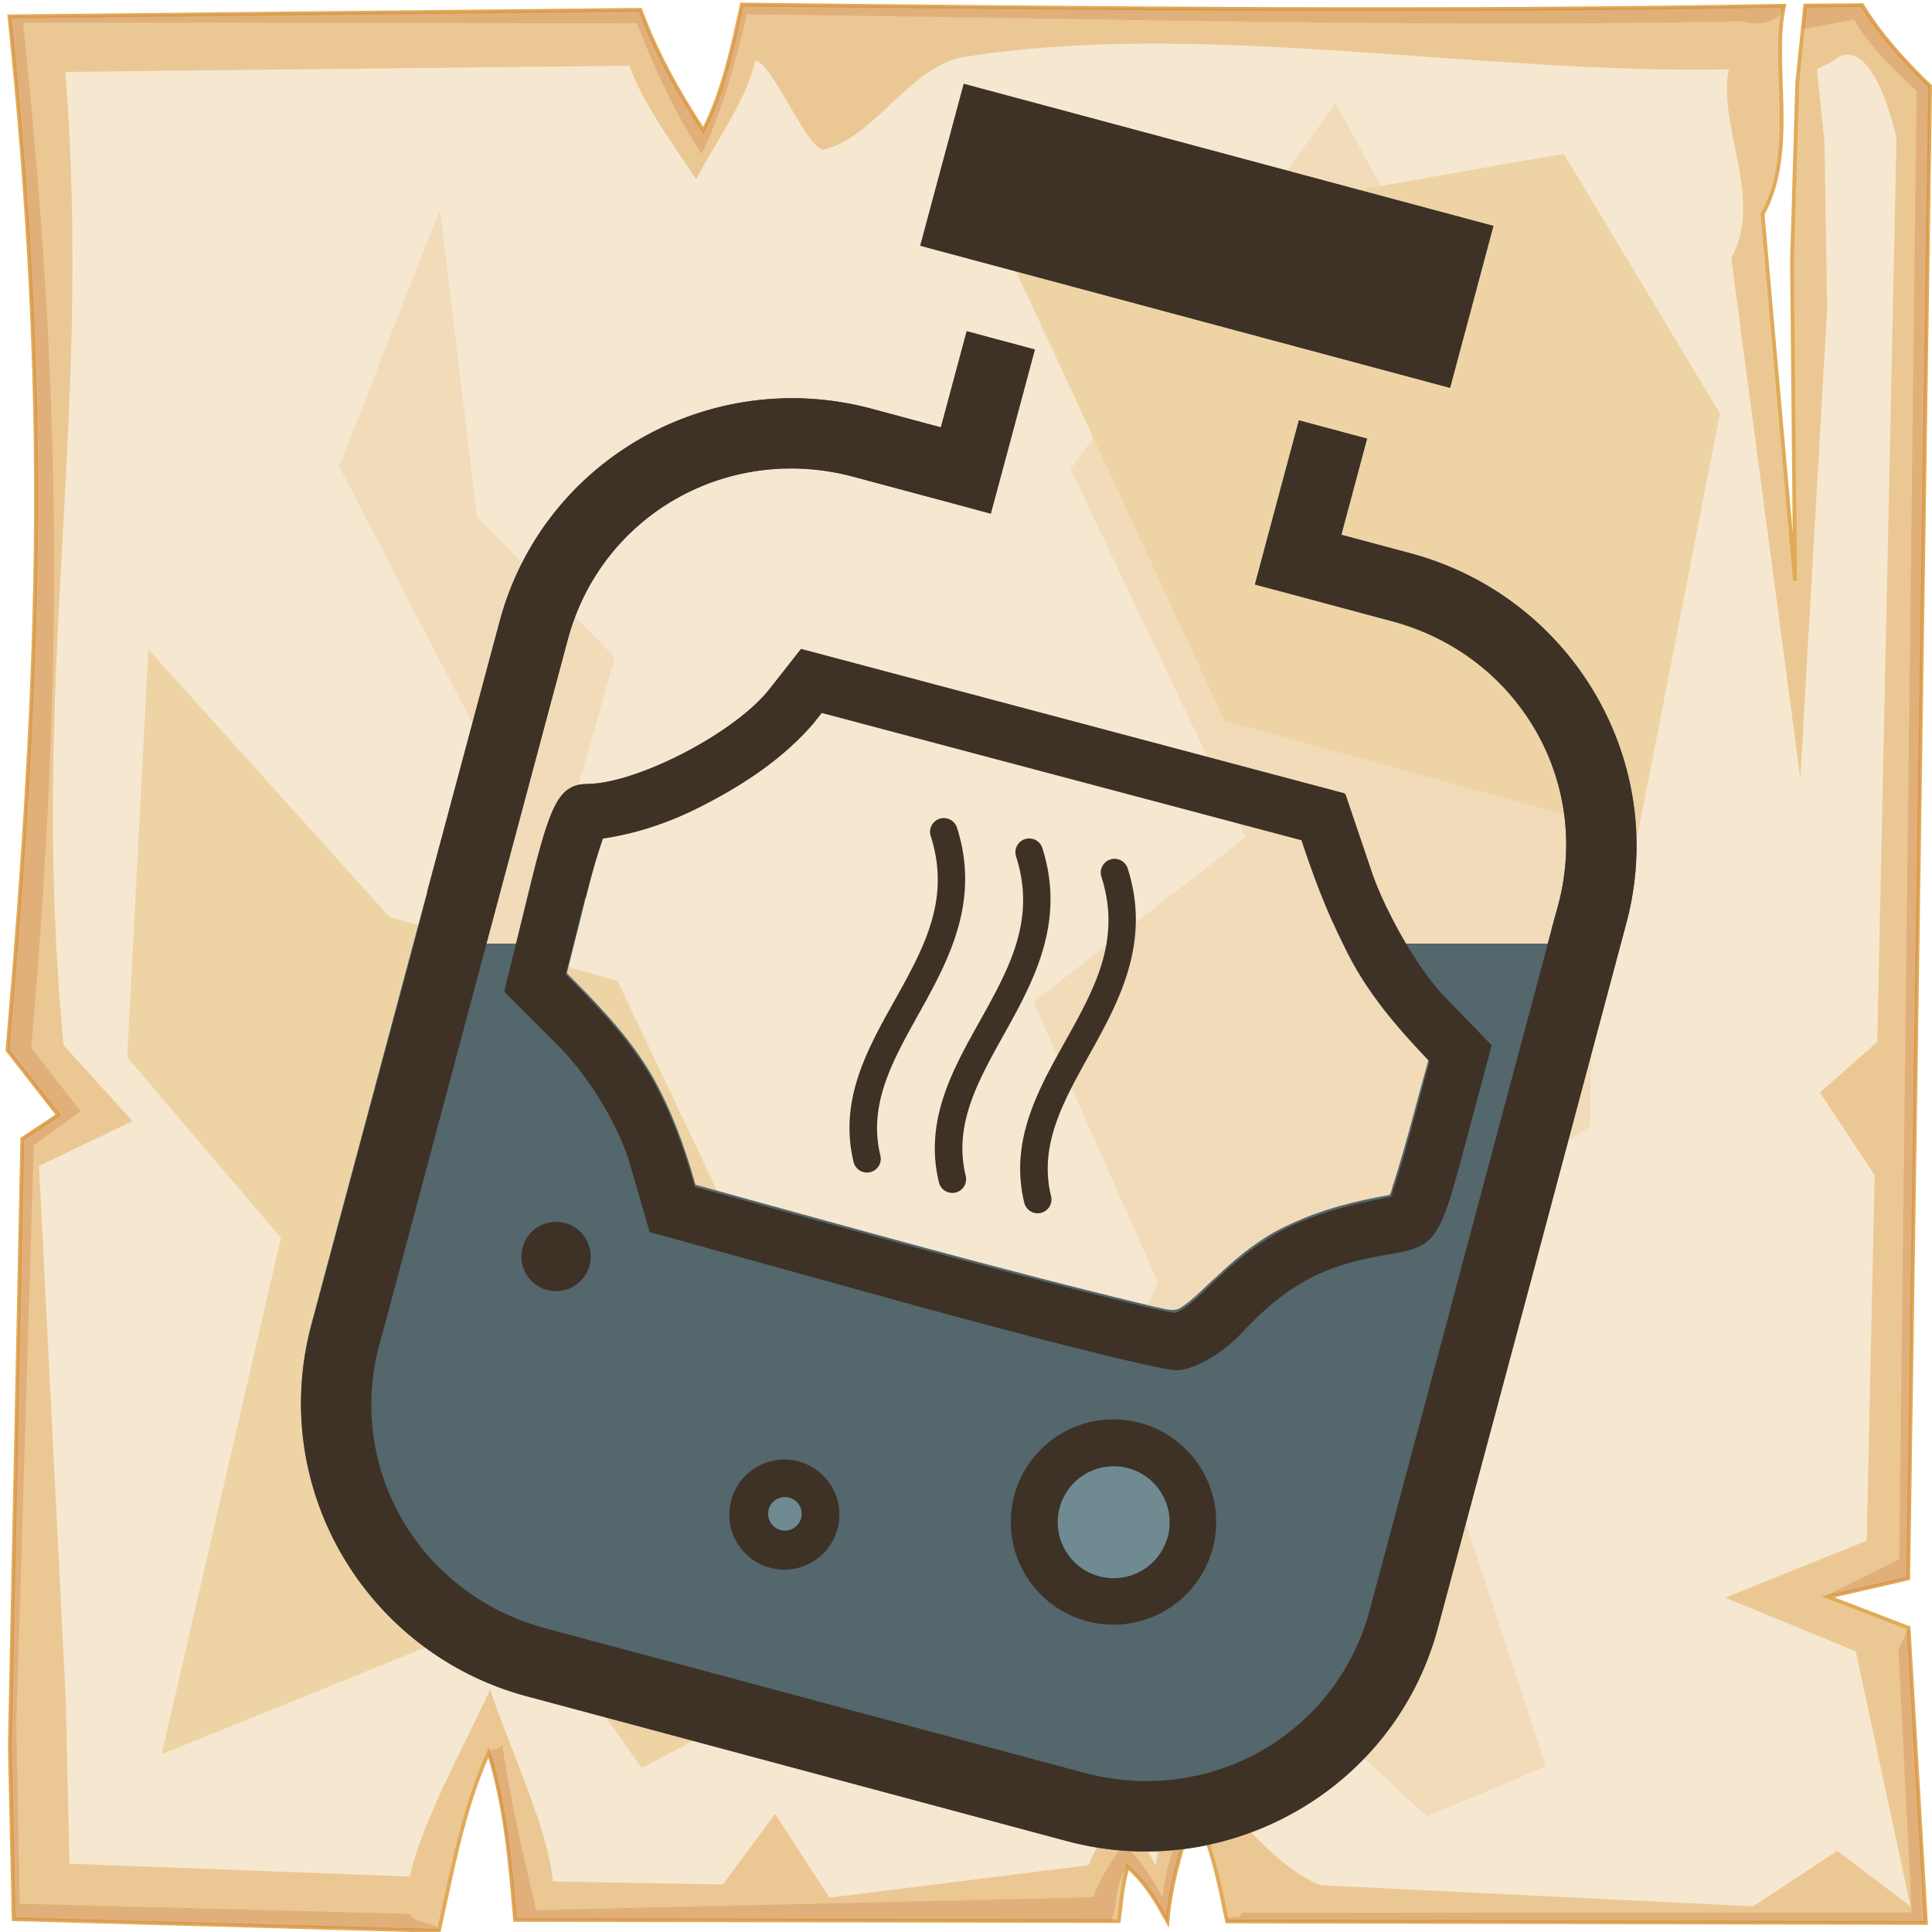 <?xml version="1.0" encoding="UTF-8" standalone="no"?>
<svg
   viewBox="0 0 512 512"
   style="height: 512px; width: 512px;"
   version="1.1"
   id="svg12"
   sodipodi:docname="mutagen--maribor-forest copy.svg"
   inkscape:version="1.4 (e7c3feb1, 2024-10-09)"
   xml:space="preserve"
   xmlns:inkscape="http://www.inkscape.org/namespaces/inkscape"
   xmlns:sodipodi="http://sodipodi.sourceforge.net/DTD/sodipodi-0.dtd"
   xmlns="http://www.w3.org/2000/svg"
   xmlns:svg="http://www.w3.org/2000/svg"><path
     id="path31"
     style="fill:#3e3126;fill-opacity:1"
     d="M 255.406 22.217 L 243.875 65.123 L 307.734 82.25 L 307.734 82.254 L 384.281 102.785 L 395.77 59.867 L 357.74 49.67 L 255.406 22.217 z M 256.189 87.777 L 256.186 87.779 L 249.342 113.248 L 230.967 108.312 C 188.187 96.849 143.895 121.809 132.406 164.688 L 126.754 185.783 L 113.17 236.473 L 113.305 236.477 L 108.949 252.895 L 98.176 293.105 L 98.146 293.102 L 82.5 351.387 C 70.99 394.259 96.849 438.036 139.623 449.518 L 158.002 454.439 L 176.076 459.287 L 246.053 478.059 L 264.127 482.906 L 282.502 487.842 C 325.281 499.305 369.574 474.345 381.062 431.467 L 406.486 336.594 L 430.969 244.768 C 442.479 201.895 416.62 158.119 373.846 146.637 L 355.467 141.715 L 362.285 116.242 L 362.285 116.238 L 344.221 111.393 L 334.98 145.865 L 332.574 154.904 L 341.586 157.299 L 368.988 164.654 C 402.191 173.567 421.808 206.792 412.922 239.893 L 412.326 242.115 L 412.297 242.105 L 411.125 246.461 L 411.168 246.463 L 388.447 331.52 L 384.557 346.09 L 384.594 346.09 L 373.797 386.371 L 363 426.652 C 354.13 459.757 320.519 478.707 287.312 469.809 L 259.906 462.465 L 250.906 460.027 L 180.895 441.246 L 171.883 438.852 L 144.48 431.496 C 111.278 422.584 91.661 389.357 100.547 356.258 L 101.143 354.035 L 101.172 354.045 L 103.312 346.09 L 126.83 257.924 L 145.021 189.82 L 145.131 189.41 L 150.469 169.498 C 159.339 136.393 192.95 117.443 226.156 126.342 L 253.562 133.686 L 262.562 136.123 L 265.002 127.092 L 274.252 92.623 L 256.189 87.777 z M 212.285 171.977 L 203.889 182.652 L 203.883 182.658 C 194.801 194.197 168.977 207.625 155.6 207.762 C 153.682 207.781 152.134 208.159 150.76 209.082 C 146.913 211.403 144.571 218.106 140.324 235.438 L 133.619 262.803 L 147.773 276.957 C 156.125 285.308 164.027 298.367 167.047 308.809 L 172.164 326.506 L 237.812 344.672 C 273.919 354.663 307.086 362.965 311.52 363.117 C 315.953 363.27 323.817 358.865 328.994 353.33 C 340.997 340.498 350.545 335.34 367.512 332.52 C 380.562 330.35 381.355 329.243 388.199 303.641 L 395.314 277.016 L 382.857 264.162 C 378.684 259.856 373.829 252.613 369.805 245.076 L 369.83 245.076 C 368.812 243.192 367.887 241.307 366.975 239.43 C 365.598 236.478 364.396 233.577 363.488 230.895 L 356.578 210.482 L 356.375 210.428 L 356.314 210.252 L 284.301 191.113 L 212.285 171.977 z M 217.75 188.936 C 260.145 200.185 302.54 211.435 344.936 222.684 C 347.361 230.088 350.063 237.414 353.258 244.521 L 353.348 244.525 C 355.993 250.463 358.907 256.3 362.564 261.682 C 367.283 268.791 373.008 275.151 378.877 281.324 C 375.732 292.495 373.003 303.782 369.434 314.822 C 369.024 315.567 369.088 316.499 368.582 317.189 C 360.933 318.626 353.287 320.346 346.049 323.258 C 337.425 326.48 329.893 332.033 323.229 338.289 C 319.427 341.623 316.147 345.8 311.496 347.947 C 309.703 347.653 307.869 347.279 306.119 346.941 C 265.198 337.1 224.689 325.676 184.111 314.531 C 181.354 304.601 177.794 294.833 172.75 285.818 C 166.757 275.406 158.334 266.71 149.916 258.248 L 150.943 254.141 C 152.378 248.74 153.648 243.292 155.021 237.875 L 155.234 237.883 C 156.557 232.613 157.967 227.368 159.768 222.236 C 168.341 221.002 176.648 218.227 184.412 214.418 C 195.885 208.725 206.937 201.655 215.4 191.916 C 215.443 191.863 215.485 191.809 215.527 191.756 C 216.268 190.816 217.009 189.876 217.75 188.936 z M 274.41 215.217 C 260.843 215.138 247.898 229.213 239.199 240.215 C 231.301 250.204 229.966 264.041 227.068 276.441 C 224.171 288.842 210.219 309.202 221.891 314.295 C 232.552 318.947 232.645 284.899 244.023 287.314 C 255.644 289.782 242.418 317.344 253.48 321.676 C 260.834 324.555 265.925 307.343 273.607 309.174 C 281.223 310.988 278.206 331.03 285.826 329.232 C 298.109 326.335 286.157 303.801 289.002 291.506 C 291.933 278.839 304.336 268.098 303.135 255.152 C 301.705 239.743 293.707 219.236 278.637 215.715 C 277.224 215.385 275.814 215.225 274.41 215.217 z M 253.219 236.795 C 253.39 236.809 253.571 236.841 253.76 236.889 C 255.3 237.275 257.228 238.727 258.818 240.701 C 261.277 243.753 262.192 247.097 260.859 248.168 C 259.528 249.238 256.457 247.634 254 244.584 C 251.542 241.534 250.63 238.192 251.959 237.119 C 252.276 236.863 252.705 236.753 253.219 236.795 z M 290.252 245.611 C 290.729 245.6 291.169 245.635 291.557 245.719 C 292.319 245.884 292.84 246.232 293.068 246.725 C 293.785 248.276 291.484 250.866 287.93 252.512 C 284.376 254.157 280.911 254.235 280.191 252.686 C 279.472 251.135 281.773 248.541 285.33 246.895 C 287.055 246.096 288.822 245.645 290.252 245.611 z M 147.355 323.809 A 9.178 9.178 0 0 0 138.178 332.986 A 9.178 9.178 0 0 0 147.355 342.164 A 9.178 9.178 0 0 0 156.533 332.986 A 9.178 9.178 0 0 0 147.355 323.809 z M 295.082 376.146 A 27.204 27.204 0 0 0 267.877 403.352 A 27.204 27.204 0 0 0 295.082 430.555 A 27.204 27.204 0 0 0 322.285 403.352 A 27.204 27.204 0 0 0 295.082 376.146 z M 207.859 386.805 A 14.584 14.584 0 0 0 193.277 401.387 A 14.584 14.584 0 0 0 207.859 415.971 A 14.584 14.584 0 0 0 222.443 401.387 A 14.584 14.584 0 0 0 207.859 386.805 z " /><sodipodi:namedview
     id="namedview12"
     pagecolor="#505050"
     bordercolor="#ffffff"
     borderopacity="1"
     inkscape:showpageshadow="0"
     inkscape:pageopacity="0"
     inkscape:pagecheckerboard="1"
     inkscape:deskcolor="#d1d1d1"
     inkscape:zoom="1.4474718"
     inkscape:cx="89.466335"
     inkscape:cy="240.41919"
     inkscape:window-width="1728"
     inkscape:window-height="1051"
     inkscape:window-x="0"
     inkscape:window-y="38"
     inkscape:window-maximized="1"
     inkscape:current-layer="svg12" /><defs
     id="defs2"><radialGradient
       id="lorc-heart-bottle-gradient-0"><stop
         offset="0%"
         stop-color="#830000"
         stop-opacity="1"
         id="stop1" /><stop
         offset="100%"
         stop-color="#000"
         stop-opacity="1"
         id="stop2" /></radialGradient></defs><path
     d="M0 0h512v512H0z"
     fill="url(#pattern)"
     id="path2" /><svg
     version="1.1"
     id="svg11"><defs
       id="defs6"><filter
         id="b"
         x="-0.023"
         width="1.047"
         y="-0.023"
         height="1.047"
         color-interpolation-filters="sRGB"><feGaussianBlur
           stdDeviation="4.823"
           id="feGaussianBlur2" /></filter><filter
         id="a"
         x="-0.012"
         width="1.024"
         y="-0.012"
         height="1.024"
         color-interpolation-filters="sRGB"><feGaussianBlur
           stdDeviation="2.55"
           id="feGaussianBlur3" /></filter><filter
         id="c"
         x="-0.112"
         width="1.225"
         y="-0.083"
         height="1.165"
         color-interpolation-filters="sRGB"><feGaussianBlur
           stdDeviation="15.63"
           id="feGaussianBlur4" /></filter><filter
         id="e"
         x="-0.238"
         width="1.475"
         y="-0.249"
         height="1.497"
         color-interpolation-filters="sRGB"><feGaussianBlur
           stdDeviation="18.7"
           id="feGaussianBlur5" /></filter><filter
         id="d"
         x="-0.213"
         width="1.426"
         y="-0.151"
         height="1.303"
         color-interpolation-filters="sRGB"><feGaussianBlur
           stdDeviation="18.7"
           id="feGaussianBlur6" /></filter></defs><path
       d="M196.6 1.207c-2.5 11.323-4.8 22.703-10.2 33.383-7-10.68-12.6-20.91-16.7-31.988L2.494 4.338C13 104.9 10.86 175.3 1.979 278.3L15.4 295.5l-9.494 6.3L2.6 462.7l1.019 45.9 112.681 3.1c3.6-16.1 6.5-32.5 13.2-47.3 4.5 14.4 5.7 29.4 7 44.4l160 .3c.8-6.1.7-8.1 2.3-14.4 5.1 4.5 7.8 9.5 10.6 14.5.8-10.1 3.9-19.8 7-29.5 4.8 9.2 6.7 19.4 8.8 29.5l185.2.4-4.6-78.2-21.4-8.2 21.3-4.9 5.8-395.47c-7-6.73-13.3-13.744-18-21.465l-15.1.114-2.1 20.321-1.4 47.23.8 84.87-8.6-97.14c9.3-16.86 2.2-39.69 5.7-55.239-92.1 1.696-184.1.685-276.2-.314z"
       overflow="visible"
       color="#000"
       fill="#ebc893"
       fill-rule="evenodd"
       stroke="#e0aa58"
       enable-background="accumulate"
       id="path6" /><path
       d="M196.6 1.203c-2.5 11.327-4.8 22.707-10.2 33.387-7-10.68-12.6-20.91-16.7-31.99L2.494 4.336C13 104.9 10.86 175.3 1.979 278.3L15.4 295.5l-9.494 6.3L2.6 462.7l1.019 45.9 112.681 3.1c.5-2.1-7.9-2.3-7.4-4.5L5.244 504.5l-.914-47.3 4.63-153.7 12.42-9-13.093-16.8C16.95 177.3 16.36 104 6.113 5.992l162.687.164c4 10.804 10.3 24.254 17.1 34.664 5.3-10.41 9.5-25.97 12-37.02 89.8.974 173.8 3.521 263.6 1.867 4.6 1.226 10.6.431 11.3-4.149-92.1 1.696-184.1.684-276.2-.315zm296.9.158l-15.1.116-.6 6.277 13.5-2.557c4.6 7.533 9.7 12.383 16.6 18.943l-4.6 389.06-19.9 9.9 4.1-.6 18.2-4.2 5.8-395.47c-7-6.73-13.3-13.748-18-21.469zm9.6 435.739l3.5 69.7-177.7.1c.4 2.1-4.1.2-3.7 2.3l185.2.4-4.6-78.2zm-370 25.1c-1 2.2-2.9.4-3.7 2.6 4.2 14 5.8 29.5 7.1 44l158 .3c1.9-5 .8-9.7 4.3-14.4 5.1 4.5 7.8 9.5 10.6 14.5.8-10.1 3.9-19.8 7-29.5 1.8 3.4 3.2 7 4.3 10.6-1.4-5.6-2.4-8.3-5.1-13.4-3 9.4-6.7 16.2-7.5 26-2.7-4.9-5.4-9.7-10.4-14.1-3.4 4.6-6.2 9.1-8 14l-147.6 3.4c-3.4-14.6-7.1-30.3-9-44z"
       overflow="visible"
       color="#000"
       opacity=".527"
       fill="#c87137"
       fill-rule="evenodd"
       filter="url(#a)"
       enable-background="accumulate"
       id="path7" /><path
       d="M200.1 16.1c-2.3 10.67-10.5 21.38-15.6 31.44-6.6-10.06-13.9-19.69-17.7-30.12L17.34 19.05C24.61 113.6 7.605 179.3 16.85 277l18.26 20.1L10.34 309l7.1 141.6.96 43.3 90.2 3.4c3.4-15.2 15-35.6 21.3-49.6 4.3 13.6 15.4 36.7 16.6 50.9l45.1.8 13.8-18.7 14.4 22.2 68.7-8.6c1.8-4.7 4.5-9.1 7.8-13.5 4.8 4.2 7.4 8.9 10 13.6.8-9.5 7.7-19.6 10.6-28.7 4.5 8.6 19.9 28.9 33.1 33.9l114.6 5.6 22.3-14.7 19.4 14.7-14.5-67.6-34.6-14.2 37.5-15.1 2.1-96.9-14.5-21.9 15.2-13.4 5.1-239.63c-5.2-21.09-11.8-24.89-16.9-20.22l-4.2 2.11 2 19.14.7 44.47-7.1 124.23-18.3-137.78c8.8-15.88-3.9-35.38-.6-50.02-67.1 1.24-140.4-13.332-202.8-3.28-14 2.25-23.7 21.31-36.9 24.48-4.3 1.03-13.9-23.45-18.4-23.5z"
       overflow="visible"
       enable-background="accumulate"
       filter="url(#b)"
       fill-rule="evenodd"
       fill="#f6e7d0"
       color="#000"
       id="path8" /><path
       d="M354 27.39l-70.3 96.91 46.4 97.6-56.2 43.6 33 74.4-30.2 63.2 69.8 48.8 31.6 29.5 31.6-13.3L365.9 335l55.5-36.5 2.1-146.1-56.9-101.83zM116.6 55.48L89.9 123.6s33.7 65.3 35.8 68.8c2.1 3.6-7 118-7 118l42.8 73.8s9.9-82.9 7.1-83.6c-2.8-.7-29.5-42.1-29.5-42.1l23.8-84.3-36.5-37.2z"
       color="#000"
       overflow="visible"
       fill="#f2dbb9"
       fill-rule="evenodd"
       filter="url(#c)"
       enable-background="accumulate"
       id="path9" /><path
       d="M39.33 172.1l-5.62 108.1L74.45 328 42.84 464.9l96.96-39.3 30.2 42.9 74.4-38.7-80.8-169.9-60.4-16.9z"
       color="#000"
       overflow="visible"
       fill="#eed3a4"
       fill-rule="evenodd"
       enable-background="accumulate"
       filter="url(#d)"
       id="path10" /><path
       d="M266.9 66.72L324.5 191 434 221.2l21.8-111.6-41.4-68.86z"
       color="#000"
       overflow="visible"
       fill="#eed3a4"
       fill-rule="evenodd"
       enable-background="accumulate"
       filter="url(#e)"
       id="path11" /></svg><path
     id="path12"
     style="fill:#53676c;fill-opacity:1"
     d="m 255.405,22.217 -11.531,42.906 63.859,17.127 v 0.004 l 76.547,20.531 11.488,-42.918 -38.029,-10.197 z m 0.783,65.561 -0.004,0.002 -6.844,25.469 -18.375,-4.936 c -42.78,-11.464 -87.072,13.496 -98.561,56.375 L 82.53,350.811 c -11.49,42.88 14.12,87.231 57,98.719 l 143.438,38.438 c 42.88,11.49 86.631,-14.376 98.094,-57.156 l 34.23,-127.762 0.029,0.004 15.646,-58.285 c 11.51,-42.873 -14.348,-86.649 -57.123,-98.131 l -18.379,-4.922 6.818,-25.473 v -0.004 l -18.064,-4.846 -9.24,34.473 -2.406,9.039 9.012,2.395 27.402,7.355 c 33.203,8.912 52.82,42.138 43.934,75.238 l -0.596,2.223 -0.029,-0.01 -2.141,7.955 H 372.523 c -3.817,-6.37 -7.28,-13.434 -9.316,-19.449 l -6.893,-20.359 -72.014,-19.139 -72.016,-19.137 -8.396,10.676 c -9.078,11.541 -34.909,24.973 -48.289,25.109 -7.045,0.072 -9.307,4.204 -14.986,27.381 l -3.656,14.918 h -8.082 l 21.594,-80.562 c 8.87,-33.105 42.481,-52.055 75.688,-43.156 l 27.406,7.344 9,2.438 2.439,-9.031 9.25,-34.469 z m -38.334,101.023 127.047,33.787 c 3.067,9.375 6.547,18.64 10.951,27.473 0.479,0.96 0.915,1.94 1.418,2.889 1.335,2.632 2.826,5.168 4.438,7.623 1.612,2.455 3.345,4.831 5.164,7.143 3.637,4.623 7.618,8.991 11.664,13.238 -1.536,5.414 -2.971,10.854 -4.449,16.281 -1.478,5.427 -2.998,10.842 -4.705,16.207 -0.265,0.516 -0.376,1.094 -0.512,1.66 -0.136,0.566 -0.297,1.121 -0.66,1.586 -8.975,1.545 -17.912,3.783 -26.172,7.691 -1.841,0.797 -3.617,1.716 -5.334,2.73 -5.152,3.043 -9.783,6.951 -14.123,11.053 -3.367,2.899 -6.282,6.327 -10.113,8.631 -2.017,0.873 -4.179,-0.094 -6.211,-0.412 -40.912,-9.808 -81.396,-21.258 -121.953,-32.412 -2.745,-9.89 -6.296,-19.614 -11.322,-28.59 -1.488,-2.598 -3.131,-5.088 -4.889,-7.492 -1.758,-2.405 -3.631,-4.724 -5.58,-6.982 -3.899,-4.518 -8.102,-8.793 -12.293,-13.016 0.535,-2.133 1.069,-4.267 1.604,-6.4 0.127,-0.474 0.235,-0.953 0.359,-1.428 2.45,-9.361 4.415,-18.866 7.641,-28.004 8.584,-1.248 16.915,-3.995 24.695,-7.805 11.48,-5.684 22.533,-12.761 31.008,-22.496 0.776,-0.985 1.552,-1.97 2.328,-2.955 z" /><path
     id="path25"
     style="fill:#3e3126;fill-opacity:1"
     d="M 255.406 22.217 L 243.875 65.123 L 307.734 82.25 L 307.734 82.254 L 384.281 102.785 L 395.77 59.867 L 357.74 49.67 L 255.406 22.217 z M 256.189 87.777 L 256.186 87.779 L 249.342 113.248 L 230.967 108.312 C 188.187 96.849 143.895 121.809 132.406 164.688 L 126.754 185.783 L 113.17 236.473 L 113.305 236.477 L 108.949 252.895 L 98.176 293.105 L 98.146 293.102 L 82.5 351.387 C 70.99 394.259 96.848 438.036 139.623 449.518 L 158.002 454.439 L 176.076 459.287 L 246.053 478.059 L 264.127 482.906 L 282.502 487.842 C 325.281 499.305 369.574 474.345 381.062 431.467 L 406.486 336.594 L 430.969 244.768 C 442.479 201.895 416.62 158.119 373.846 146.637 L 355.467 141.715 L 362.285 116.242 L 362.285 116.238 L 344.221 111.393 L 334.98 145.865 L 332.574 154.904 L 341.586 157.299 L 368.988 164.654 C 402.191 173.567 421.808 206.792 412.922 239.893 L 412.326 242.115 L 412.297 242.105 L 411.125 246.461 L 411.168 246.463 L 388.447 331.52 L 384.557 346.09 L 384.594 346.09 L 373.797 386.371 L 363 426.652 C 354.13 459.757 320.519 478.707 287.312 469.809 L 259.906 462.465 L 250.906 460.027 L 180.895 441.246 L 171.883 438.852 L 144.48 431.496 C 111.278 422.584 91.661 389.357 100.547 356.258 L 101.143 354.035 L 101.172 354.045 L 103.312 346.09 L 126.83 257.924 L 145.021 189.82 L 145.131 189.41 L 150.469 169.498 C 159.339 136.393 192.949 117.443 226.156 126.342 L 253.562 133.686 L 262.562 136.123 L 265.002 127.092 L 274.252 92.623 L 256.189 87.777 z M 212.285 171.977 L 203.889 182.652 L 203.883 182.658 C 194.801 194.197 168.977 207.625 155.6 207.762 C 153.682 207.781 152.134 208.159 150.76 209.082 C 146.913 211.403 144.571 218.106 140.324 235.438 L 133.619 262.803 L 147.773 276.957 C 156.125 285.308 164.027 298.367 167.047 308.809 L 172.164 326.506 L 237.812 344.672 C 273.919 354.663 307.086 362.965 311.52 363.117 C 315.953 363.27 323.817 358.865 328.994 353.33 C 340.997 340.498 350.545 335.34 367.512 332.52 C 380.562 330.35 381.355 329.243 388.199 303.641 L 395.314 277.016 L 382.857 264.162 C 378.684 259.856 373.829 252.613 369.805 245.076 L 369.83 245.076 C 368.812 243.192 367.887 241.307 366.975 239.43 C 365.598 236.478 364.396 233.577 363.488 230.895 L 356.578 210.482 L 356.375 210.428 L 356.314 210.252 L 284.301 191.113 L 212.285 171.977 z M 217.75 188.936 C 260.145 200.185 302.54 211.435 344.936 222.684 C 347.361 230.088 350.063 237.414 353.258 244.521 L 353.348 244.525 C 355.993 250.463 358.907 256.3 362.564 261.682 C 367.283 268.791 373.008 275.151 378.877 281.324 C 375.732 292.495 373.003 303.782 369.434 314.822 C 369.024 315.567 369.088 316.499 368.582 317.189 C 360.933 318.626 353.287 320.346 346.049 323.258 C 337.425 326.48 329.893 332.033 323.229 338.289 C 319.427 341.623 316.147 345.8 311.496 347.947 C 309.703 347.653 307.869 347.279 306.119 346.941 C 265.198 337.1 224.689 325.676 184.111 314.531 C 181.354 304.601 177.794 294.833 172.75 285.818 C 166.757 275.406 158.335 266.71 149.916 258.248 L 150.943 254.141 C 152.378 248.74 153.648 243.292 155.021 237.875 L 155.234 237.883 C 156.557 232.613 157.967 227.368 159.768 222.236 C 168.341 221.002 176.648 218.227 184.412 214.418 C 195.885 208.725 206.937 201.655 215.4 191.916 C 215.443 191.863 215.485 191.809 215.527 191.756 C 216.268 190.816 217.009 189.876 217.75 188.936 z M 147.355 323.809 A 9.178 9.178 0 0 0 138.178 332.986 A 9.178 9.178 0 0 0 147.355 342.164 A 9.178 9.178 0 0 0 156.533 332.986 A 9.178 9.178 0 0 0 147.355 323.809 z M 295.082 376.146 A 27.204 27.204 0 0 0 267.877 403.352 A 27.204 27.204 0 0 0 295.082 430.555 A 27.204 27.204 0 0 0 322.285 403.352 A 27.204 27.204 0 0 0 295.082 376.146 z M 207.859 386.805 A 14.584 14.584 0 0 0 193.277 401.387 A 14.584 14.584 0 0 0 207.859 415.971 A 14.584 14.584 0 0 0 222.443 401.387 A 14.584 14.584 0 0 0 207.859 386.805 z " /><circle
     style="fill:#6f8a91;fill-opacity:1;stroke-width:4.854;stroke-linecap:round;stroke-linejoin:round;paint-order:stroke fill markers"
     id="path36"
     cx="295.139"
     cy="403.406"
     r="14.831" /><circle
     style="fill:#6f8a91;fill-opacity:1;stroke-width:1.456;stroke-linecap:round;stroke-linejoin:round;paint-order:stroke fill markers"
     id="circle36"
     cx="208.006"
     cy="401.182"
     r="4.449" /><path
     id="path3"
     style="fill:#3e3126;stroke-width:0.731;stroke-linecap:round;stroke-linejoin:round;paint-order:stroke fill markers"
     d="m 250.432,216.812 a 3.653,3.653 0 0 0 -1.418,0.162 3.653,3.653 0 0 0 -2.363,4.594 c 5.136,16.024 -1.173,28.437 -8.562,41.75 -7.39,13.313 -16.056,27.411 -11.879,44.631 a 3.653,3.653 0 0 0 4.412,2.689 3.653,3.653 0 0 0 2.686,-4.41 c -3.413,-14.07 3.687,-25.885 11.17,-39.365 7.483,-13.48 15.152,-28.741 9.131,-47.525 a 3.653,3.653 0 0 0 -1.807,-2.133 3.653,3.653 0 0 0 -1.369,-0.393 z m 22.617,5.398 a 3.653,3.653 0 0 0 -1.416,0.162 3.653,3.653 0 0 0 -2.365,4.594 c 5.136,16.024 -1.173,28.435 -8.562,41.748 -7.39,13.313 -16.056,27.413 -11.879,44.633 a 3.653,3.653 0 0 0 4.412,2.688 3.653,3.653 0 0 0 2.688,-4.41 c -3.413,-14.07 3.685,-25.885 11.168,-39.365 7.483,-13.48 15.152,-28.741 9.131,-47.525 a 3.653,3.653 0 0 0 -1.807,-2.131 3.653,3.653 0 0 0 -1.369,-0.393 z m 22.617,5.396 a 3.653,3.653 0 0 0 -1.416,0.162 3.653,3.653 0 0 0 -2.365,4.594 c 5.136,16.024 -1.171,28.437 -8.561,41.75 -7.39,13.313 -16.058,27.411 -11.881,44.631 a 3.653,3.653 0 0 0 4.412,2.689 3.653,3.653 0 0 0 2.688,-4.41 c -3.413,-14.07 3.685,-25.885 11.168,-39.365 7.483,-13.48 15.152,-28.741 9.131,-47.525 a 3.653,3.653 0 0 0 -1.807,-2.133 3.653,3.653 0 0 0 -1.369,-0.393 z" /></svg>
